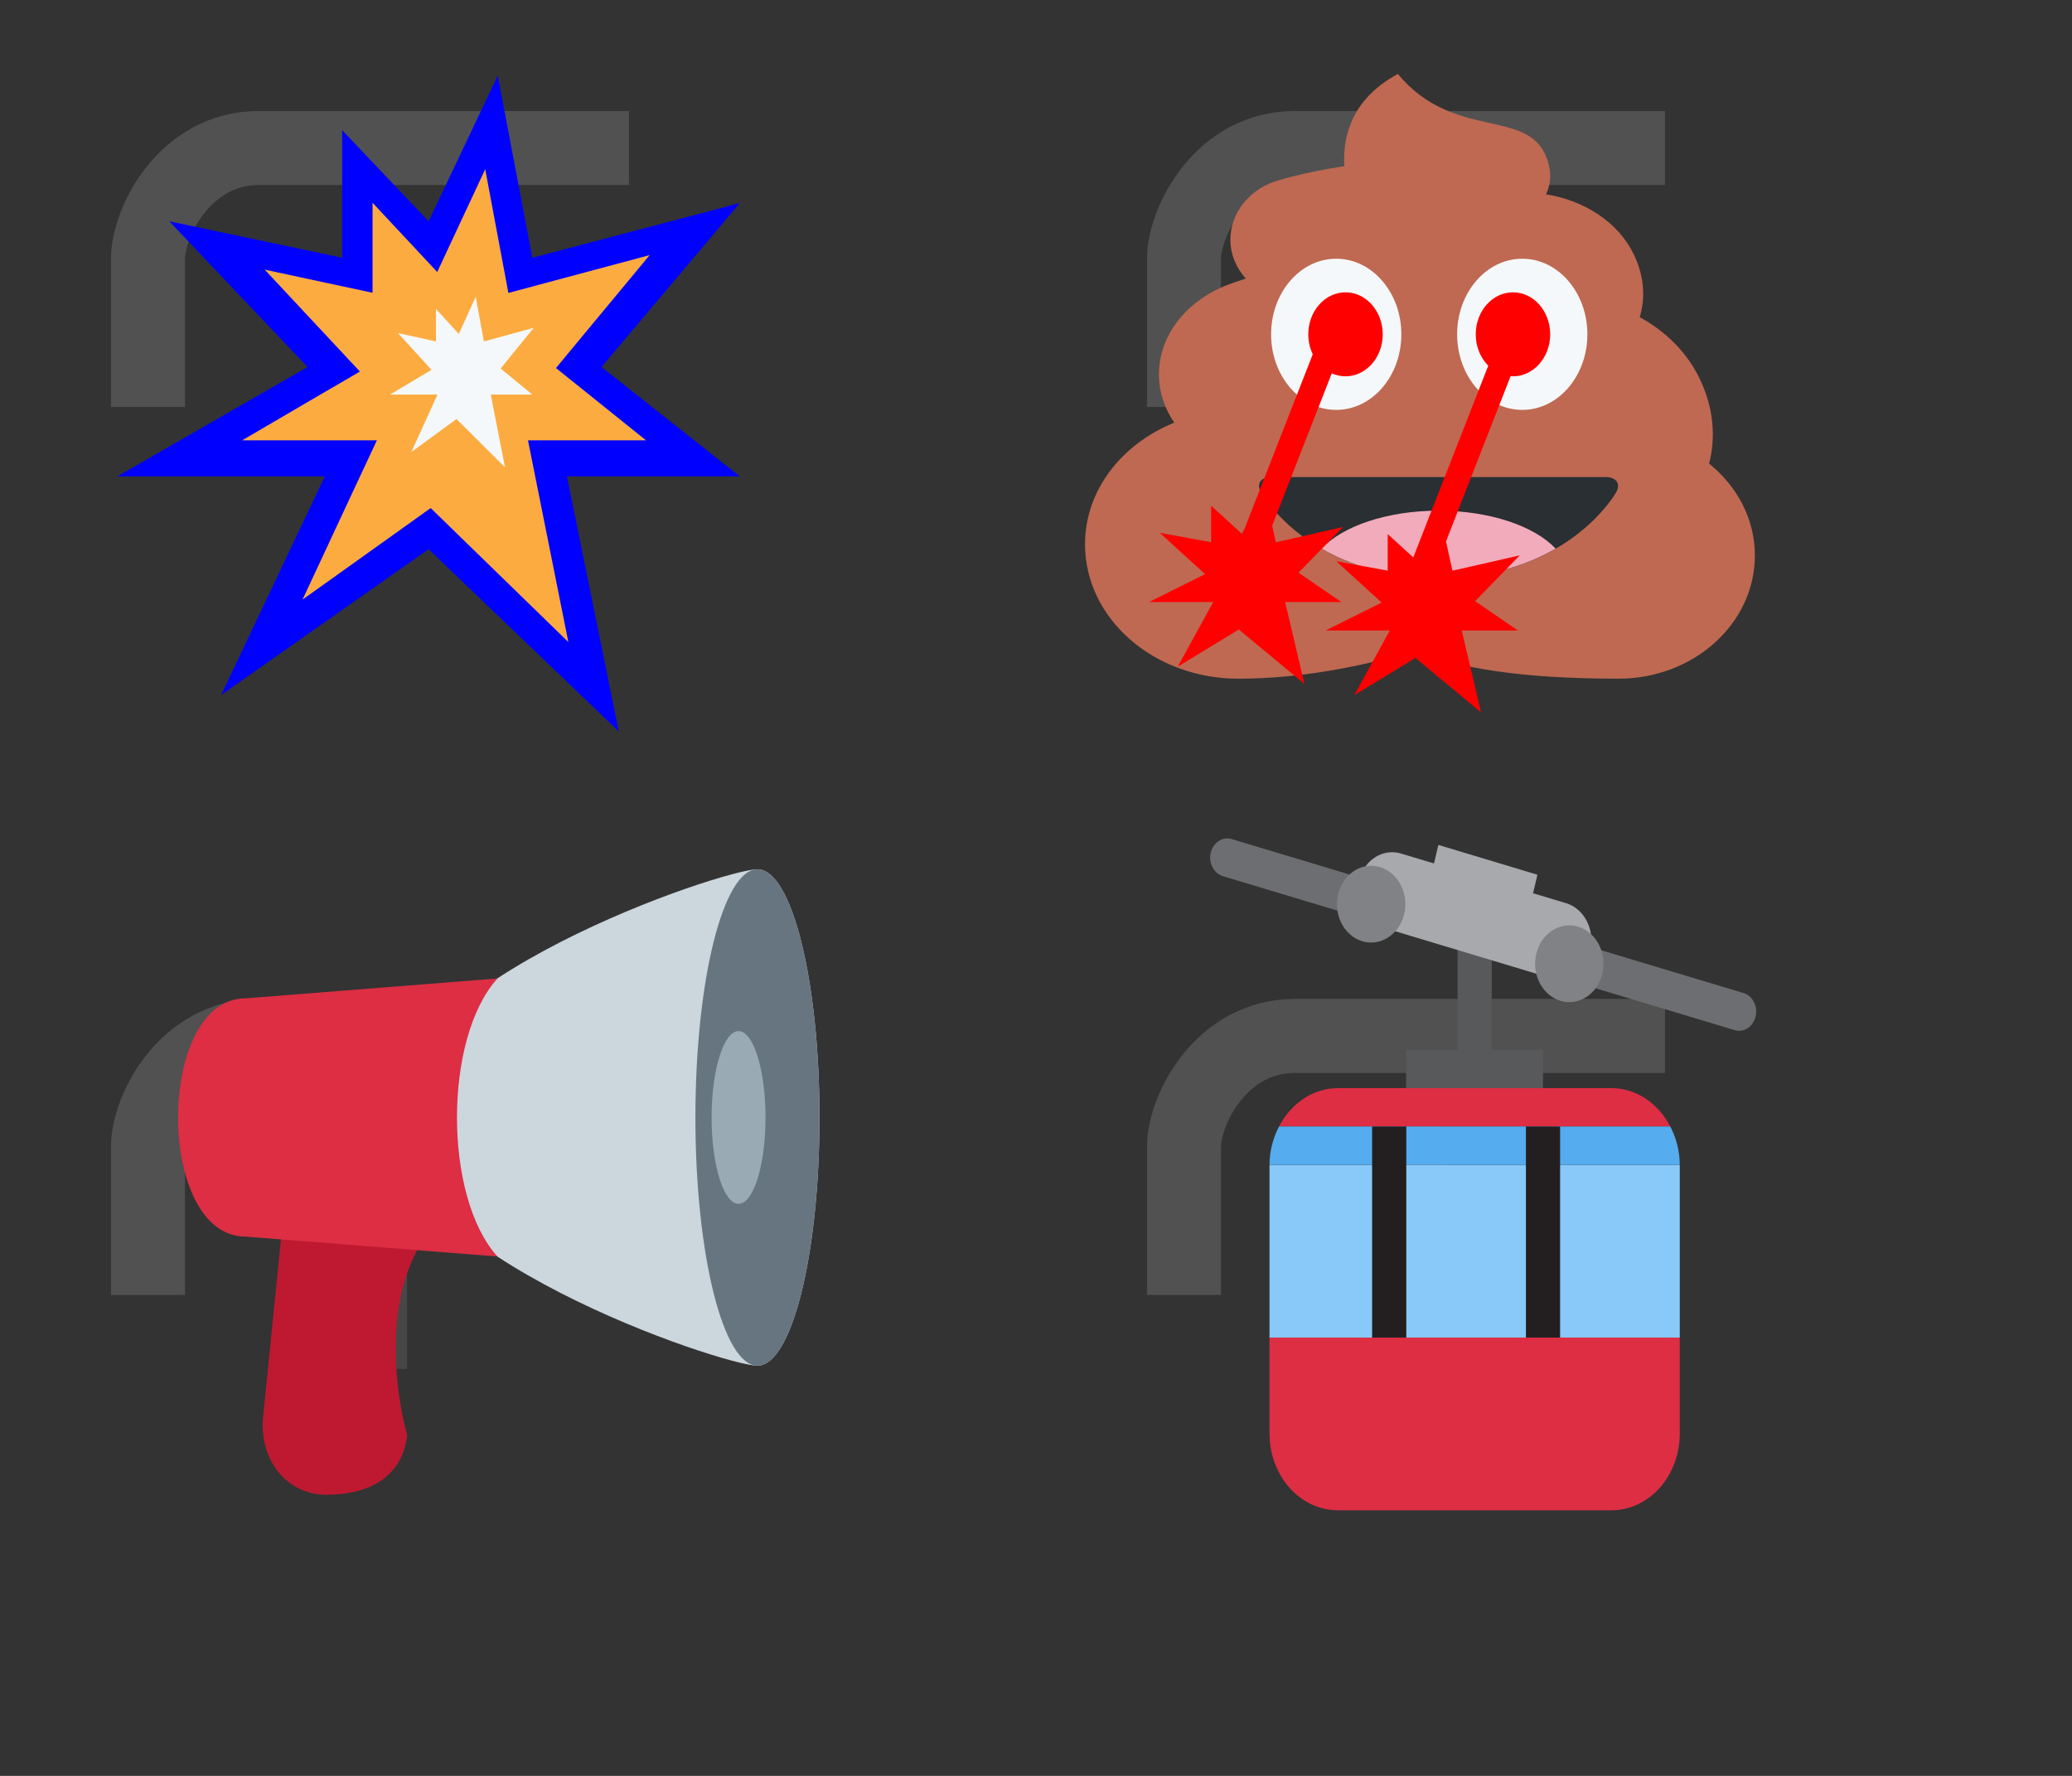 <?xml version="1.0" encoding="utf-8"?>
<svg width="56px" height="48px" viewBox="0 0 56 48" version="1.1" xmlns="http://www.w3.org/2000/svg">
  <rect x="0" y="0" width="56" height="48" fill="#333333" stroke="none"/>
  <title>bmp00153</title>
  <desc>Created with Sketch.</desc>
  <g id="bmp00153" stroke="none" stroke-width="1" fill="none" fill-rule="evenodd">
    <rect id="Rectangle" fill-opacity="0.1" fill="#FFFFFF" x="38" y="5" width="1" height="8"/>
    <rect id="Rectangle" fill-opacity="0.1" fill="#FFFFFF" x="38" y="29" width="1" height="8"/>
    <path d="M17,28 C11.667,28 8.333,28 7,28 C5,28 4,30 4,31 C4,31.667 4,33 4,35" id="Path-12" stroke-opacity="0.15" stroke="#FFFFFF" stroke-width="2"/>
    <path d="M45,28 C39.667,28 36.333,28 35,28 C33,28 32,30 32,31 C32,31.667 32,33 32,35" id="Path-12" stroke-opacity="0.15" stroke="#FFFFFF" stroke-width="2"/>
    <path d="M17,4 C11.667,4 8.333,4 7,4 C5,4 4,6 4,7 C4,7.667 4,9 4,11" id="Path-12" stroke-opacity="0.15" stroke="#FFFFFF" stroke-width="2"/>
    <path d="M45,4 C39.667,4 36.333,4 35,4 C33,4 32,6 32,7 C32,7.667 32,9 32,11" id="Path-12" stroke-opacity="0.15" stroke="#FFFFFF" stroke-width="2"/>
    <rect id="Rectangle" fill-opacity="0.1" fill="#FFFFFF" x="10" y="29" width="1" height="8"/>
    <path fill="#0000FF" d="M 13.453 2.042 L 11.584 5.981 L 9.248 3.519 L 9.248 6.966 L 4.575 5.981 L 8.313 9.921 L 3.173 12.875 L 8.78 12.875 L 5.977 18.785 L 11.584 14.845 L 16.724 19.77 L 15.322 12.875 L 19.995 12.875 L 16.257 9.921 L 19.995 5.489 L 14.388 6.966 L 13.453 2.042 Z" style=""/>
    <path fill="#FCAB40" d="M 13.74 7.918 L 14.743 7.649 L 17.559 6.895 L 15.737 9.09 L 15.026 9.948 L 15.883 10.635 L 17.46 11.902 L 14.27 11.902 L 14.525 13.178 L 15.361 17.354 L 12.21 14.287 L 11.64 13.732 L 11 14.19 L 8.176 16.207 L 9.472 13.429 L 10.186 11.902 L 6.544 11.902 L 8.57 10.717 L 9.727 10.043 L 8.795 9.045 L 7.154 7.288 L 8.89 7.661 L 10.069 7.913 L 10.069 5.48 L 10.85 6.317 L 11.817 7.352 L 12.428 6.042 L 13.114 4.573" style=""/>
    <path fill="#F5F8FA" d="M 13.078 9.229 L 13.431 9.132 L 14.425 8.861 L 13.782 9.652 L 13.531 9.962 L 13.833 10.209 L 14.389 10.666 L 13.265 10.666 L 13.354 11.126 L 13.649 12.632 L 12.539 11.527 L 12.337 11.327 L 12.112 11.491 L 11.116 12.219 L 11.573 11.216 L 11.824 10.666 L 10.54 10.666 L 11.255 10.239 L 11.662 9.996 L 11.334 9.636 L 10.756 9.002 L 11.367 9.137 L 11.783 9.228 L 11.783 8.35 L 12.059 8.652 L 12.4 9.026 L 12.616 8.553 L 12.857 8.023" style=""/>
    <path fill="#BF6952" d="M 46.192 12.531 C 46.375 11.815 46.314 11.049 45.961 10.285 C 45.62 9.548 45.033 8.964 44.317 8.572 C 44.477 8.031 44.434 7.449 44.154 6.87 C 43.731 5.998 42.816 5.417 41.784 5.253 C 41.909 4.993 41.95 4.668 41.802 4.269 C 41.299 2.907 39.288 3.815 37.779 1.999 C 36.552 2.664 36.286 3.652 36.332 4.491 C 35.115 4.678 34.421 4.916 34.421 4.916 L 34.421 4.917 C 33.737 5.166 33.254 5.772 33.254 6.48 C 33.254 6.879 33.413 7.24 33.67 7.529 L 33.322 7.646 L 33.322 7.648 C 32.151 8.043 31.323 8.998 31.323 10.117 C 31.323 10.592 31.474 11.038 31.736 11.424 C 30.316 12 29.325 13.25 29.325 14.712 C 29.325 16.718 31.181 18.344 33.471 18.344 C 35.115 18.344 36.769 18.025 38.263 17.588 C 39.392 18.06 41.127 18.344 43.741 18.344 C 45.778 18.344 47.429 16.853 47.429 15.015 C 47.429 14.027 46.949 13.141 46.192 12.531 Z" style=""/>
    <ellipse fill="#F5F8FA" cx="36.114" cy="9.036" rx="1.76" ry="2.043" style=""/>
    <ellipse fill="#F5F8FA" cx="41.142" cy="9.036" rx="1.76" ry="2.043" style=""/>
    <ellipse fill="#FF0000" cx="36.365" cy="9.036" rx="1.006" ry="1.135" style=""/>
    <ellipse fill="#FF0000" cx="40.891" cy="9.036" rx="1.006" ry="1.135" style=""/>
    <path fill="#292F33" d="M 34.075 13.302 C 33.952 13.078 34.077 12.895 34.354 12.895 L 43.405 12.895 C 43.682 12.895 43.807 13.078 43.683 13.302 C 43.683 13.302 42.399 15.62 38.88 15.62 C 35.359 15.62 34.075 13.302 34.075 13.302 Z" style=""/>
    <path fill="#F2ABBA" d="M 38.88 13.803 C 37.486 13.803 36.286 14.222 35.716 14.828 C 36.466 15.261 37.499 15.62 38.88 15.62 C 40.261 15.62 41.294 15.261 42.044 14.828 C 41.473 14.222 40.273 13.803 38.88 13.803 Z" style=""/>
    <path fill="#BE1931" d="M 11.005 38.792 C 10.87 39.978 9.891 40.402 8.817 40.402 C 7.742 40.402 6.981 39.441 7.115 38.256 L 7.601 33.424 C 7.735 32.239 8.715 31.278 9.789 31.278 C 10.864 31.278 12.935 31.278 11.491 33.424 C 10.048 35.572 11.005 38.792 11.005 38.792 Z" style=""/>
    <path fill="#CCD6DD" d="M 22.149 30.204 C 22.149 33.909 21.398 36.913 20.472 36.913 C 19.545 36.913 10.527 33.909 10.527 30.204 C 10.527 26.499 19.545 23.495 20.472 23.495 C 21.398 23.495 22.149 26.499 22.149 30.204 Z" style=""/>
    <ellipse fill="#66757F" cx="20.472" cy="30.204" rx="1.677" ry="6.709" style=""/>
    <path fill="#DD2E44" d="M 13.445 33.962 L 6.637 33.424 C 4.205 33.424 4.205 26.984 6.637 26.984 L 13.445 26.447 C 11.986 28.058 11.986 32.352 13.445 33.962 Z" style=""/>
    <ellipse fill="#99AAB5" cx="19.961" cy="30.204" rx="0.729" ry="2.334" style=""/>
    <path fill="#58595B" d="M 40.317 28.374 L 40.317 24.743 L 39.394 24.743 L 39.394 28.374 L 38.008 28.374 L 38.008 29.929 L 41.703 29.929 L 41.703 28.374 Z" style=""/>
    <path fill="#6D6E71" d="M 46.883 27.843 L 33.05 23.682 C 32.804 23.608 32.658 23.324 32.723 23.046 C 32.79 22.769 33.043 22.605 33.29 22.679 L 47.122 26.841 C 47.369 26.916 47.515 27.199 47.449 27.476 C 47.383 27.753 47.13 27.918 46.883 27.843 Z" style=""/>
    <path fill="#A7A9AC" d="M 42.326 24.411 L 41.433 24.143 L 41.552 23.643 L 38.875 22.837 L 38.756 23.338 L 37.863 23.069 C 37.37 22.922 36.863 23.25 36.731 23.803 C 36.599 24.356 36.892 24.925 37.385 25.073 L 41.847 26.416 C 42.34 26.564 42.846 26.235 42.979 25.682 C 43.111 25.13 42.818 24.56 42.326 24.411 Z" style=""/>
    <path fill="#808285" d="M 37.951 24.707 C 37.818 25.26 37.312 25.589 36.818 25.441 C 36.326 25.293 36.033 24.723 36.165 24.171 C 36.298 23.617 36.804 23.289 37.297 23.437 C 37.79 23.585 38.083 24.153 37.951 24.707 Z M 43.306 26.317 C 43.174 26.871 42.667 27.199 42.175 27.051 C 41.681 26.903 41.389 26.335 41.521 25.781 C 41.653 25.227 42.16 24.899 42.652 25.047 C 43.145 25.196 43.438 25.765 43.306 26.317 Z" style=""/>
    <path fill="#DD2E44" d="M 34.311 38.747 C 34.311 39.892 35.139 40.821 36.159 40.821 L 43.551 40.821 C 44.572 40.821 45.399 39.892 45.399 38.747 L 45.399 36.153 L 34.311 36.153 L 34.311 38.747 Z M 43.551 29.411 L 36.159 29.411 C 35.477 29.411 34.888 29.831 34.568 30.448 L 45.143 30.448 C 44.823 29.831 44.234 29.411 43.551 29.411 Z" style=""/>
    <path fill="#88C9F9" d="M 34.311 31.486 L 45.399 31.486 L 45.399 36.153 L 34.311 36.153 Z" style=""/>
    <path fill="#55ACEE" d="M 34.568 30.448 C 34.409 30.754 34.311 31.106 34.311 31.486 L 45.399 31.486 C 45.399 31.106 45.301 30.754 45.143 30.448 L 34.568 30.448 Z" style=""/>
    <path fill="#231F20" d="M 37.084 30.448 L 38.008 30.448 L 38.008 36.153 L 37.084 36.153 Z M 41.241 30.448 L 42.165 30.448 L 42.165 36.153 L 41.241 36.153 Z" style=""/>
    <path fill="#FF0000" d="M 34.482 14.657 L 34.96 14.548 L 36.301 14.242 L 35.433 15.132 L 35.094 15.48 L 35.503 15.759 L 36.254 16.273 L 34.734 16.273 L 34.856 16.79 L 35.254 18.484 L 33.753 17.24 L 33.481 17.015 L 33.176 17.201 L 31.831 18.019 L 32.449 16.892 L 32.789 16.273 L 31.054 16.273 L 32.019 15.792 L 32.57 15.519 L 32.126 15.114 L 31.344 14.401 L 32.171 14.552 L 32.733 14.655 L 32.733 13.668 L 33.105 14.007 L 33.566 14.427 L 33.857 13.896 L 34.184 13.3" style=""/>
  </g>
  <rect x="23.657" y="8.561" width="0.666" height="7.772" style="fill: rgb(255, 0, 0);" transform="matrix(0.931, 0.364, -0.364, 0.931, 16.844, -7.703)"/>
  <rect x="23.657" y="8.561" width="0.666" height="7.772" style="fill: rgb(255, 0, 0);" transform="matrix(0.931, 0.364, -0.364, 0.931, 21.664, -7.591)"/>
  <path fill="#FF0000" d="M 39.255 15.426 L 39.733 15.317 L 41.074 15.011 L 40.206 15.901 L 39.867 16.249 L 40.276 16.528 L 41.027 17.042 L 39.507 17.042 L 39.629 17.559 L 40.027 19.253 L 38.526 18.009 L 38.254 17.784 L 37.949 17.97 L 36.604 18.788 L 37.222 17.661 L 37.562 17.042 L 35.827 17.042 L 36.792 16.561 L 37.343 16.288 L 36.899 15.883 L 36.117 15.17 L 36.944 15.321 L 37.506 15.424 L 37.506 14.437 L 37.878 14.776 L 38.339 15.196 L 38.63 14.665 L 38.957 14.069" style=""/>
</svg>